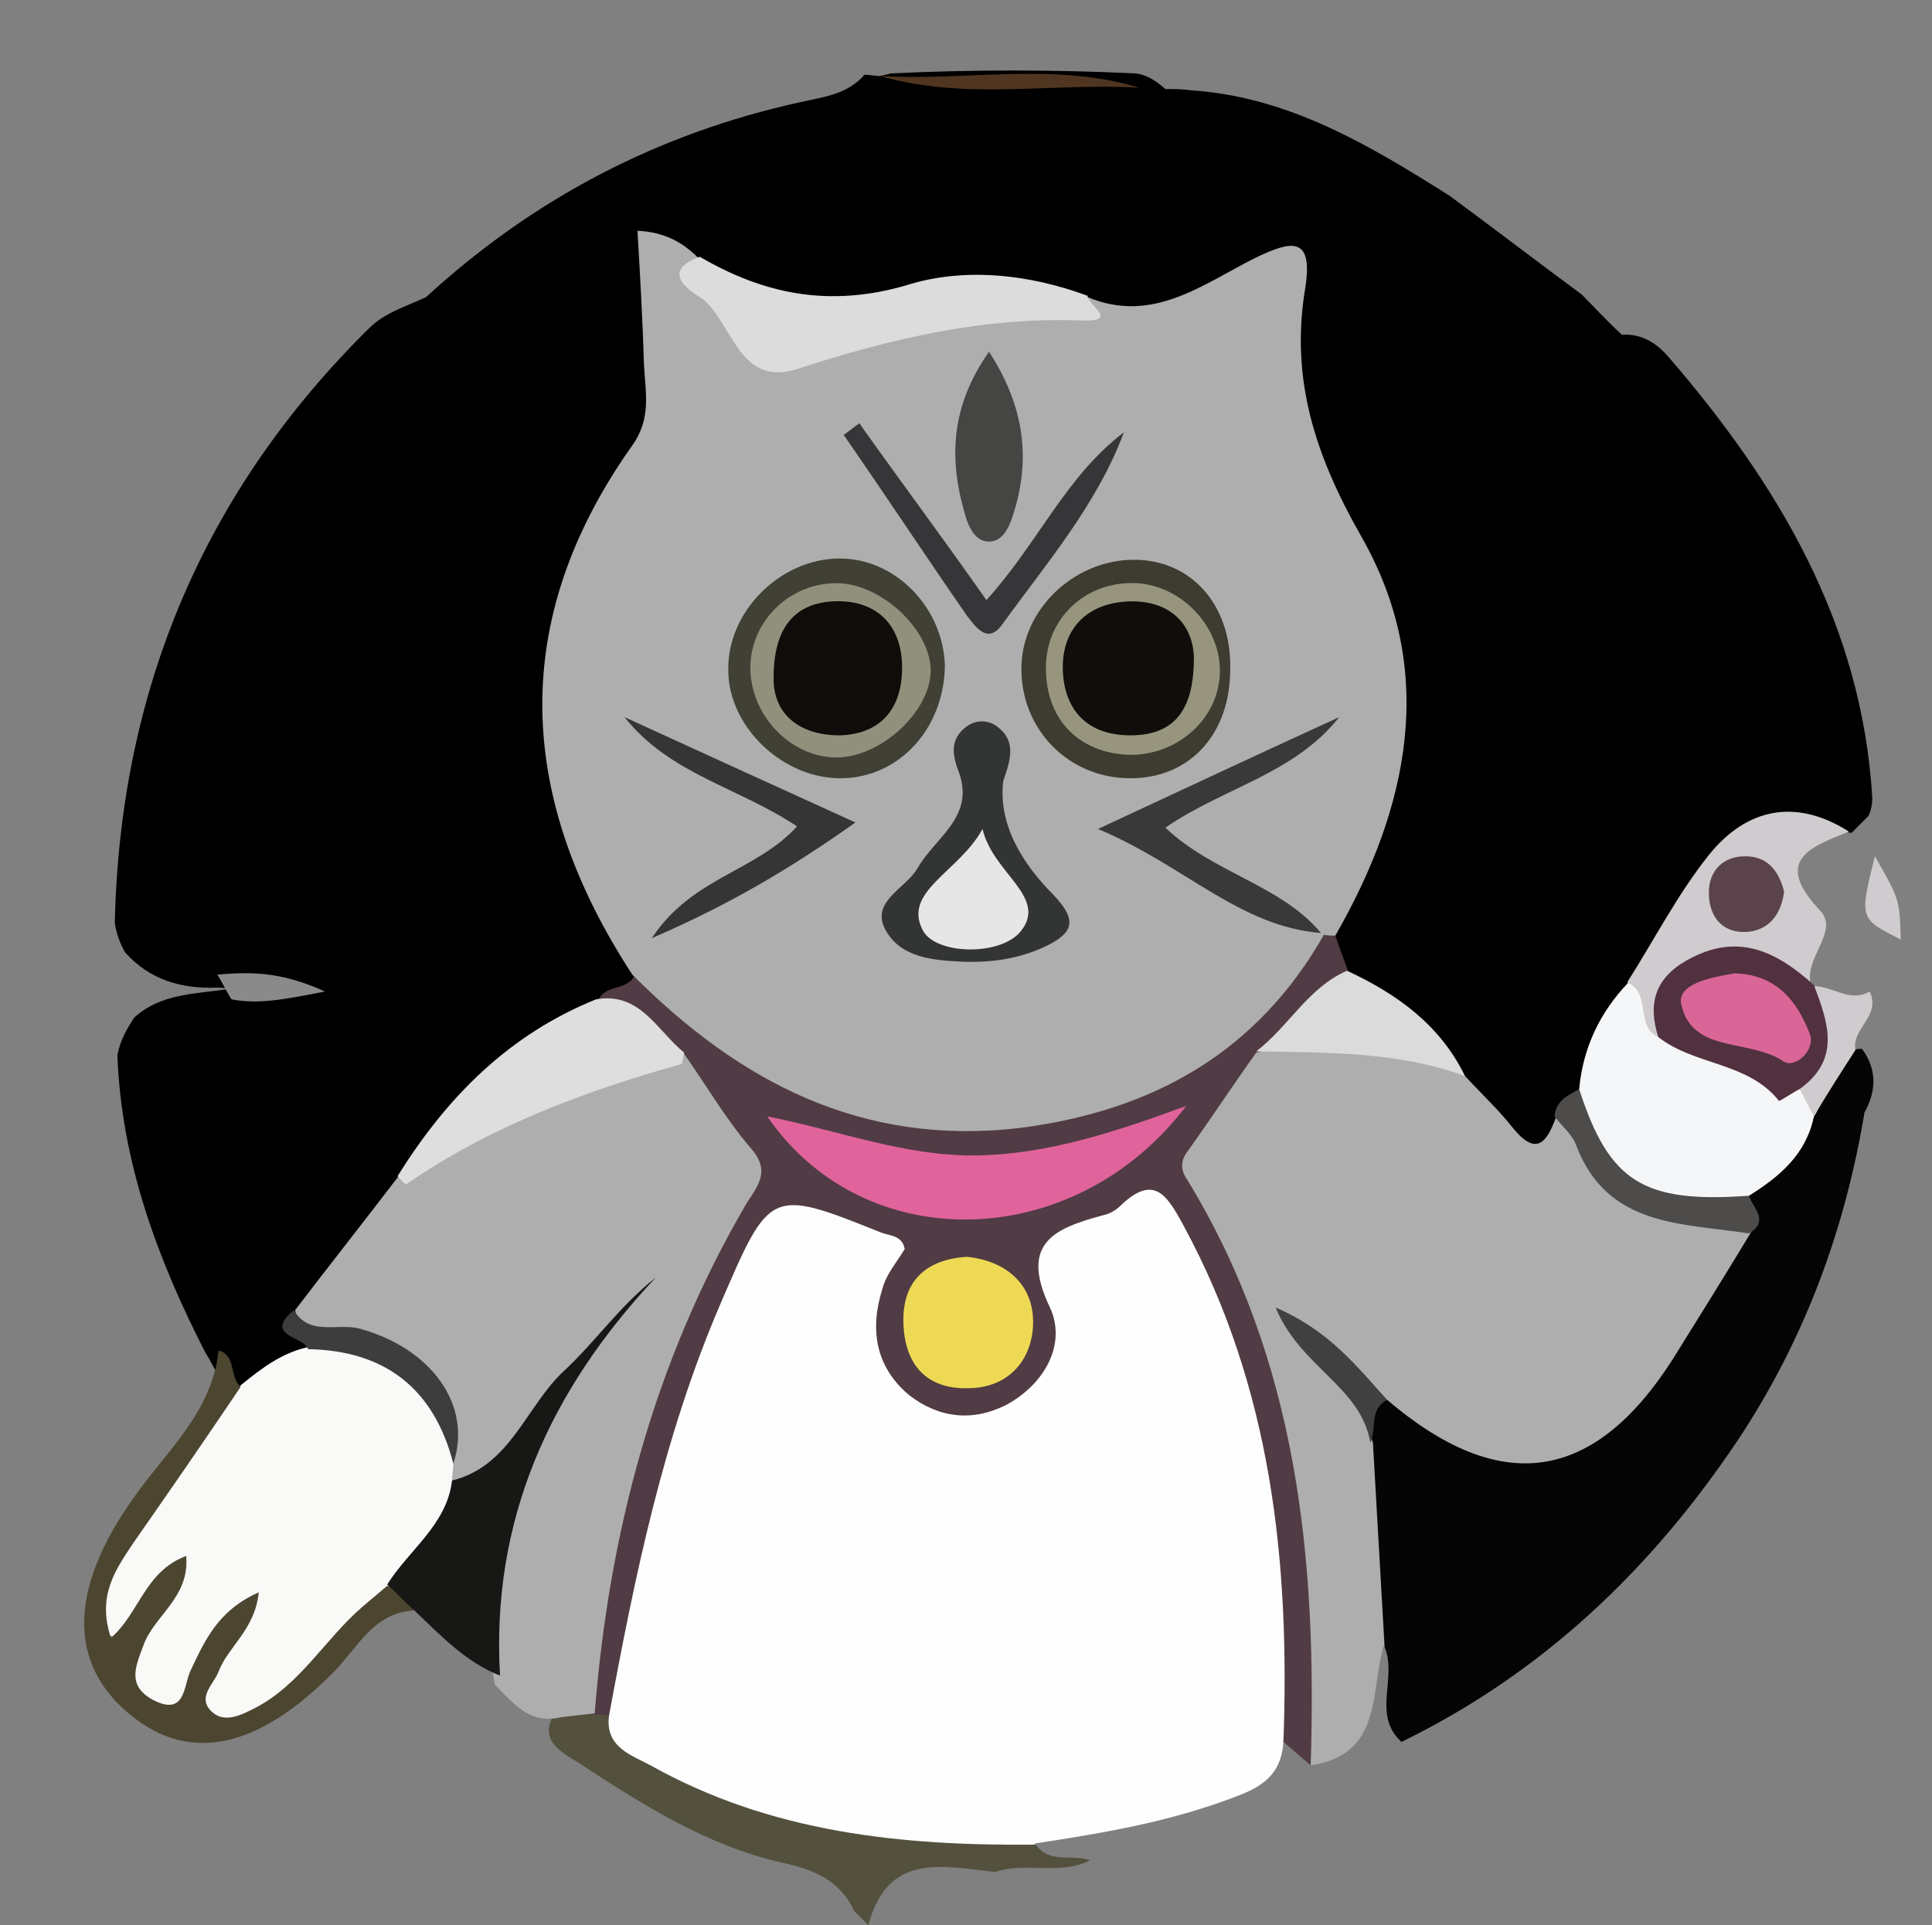 <svg width="289" height="288" viewBox="0 0 289 288" fill="none" xmlns="http://www.w3.org/2000/svg">
<rect x="0" y="0" width="289" height="288" fill="#808080" stroke="none"/>
<g clip-path="url(#clip0_58:2115)">
<path d="M191.983 260.376C191.789 264.851 189.46 266.99 185.386 268.547C175.491 272.437 165.208 274.188 154.925 275.744C149.493 280.219 143.09 278.662 137.27 278.079C124.465 276.912 111.853 273.799 100.018 268.547C94.974 266.407 89.93 263.878 89.347 257.264C91.094 235.476 96.72 214.661 105.063 194.624C106.227 191.706 107.779 188.788 109.331 186.064C115.54 175.754 126.599 174.587 134.748 183.535C136.882 185.87 136.688 188.204 135.524 190.733C134.359 193.456 134.165 196.374 134.554 199.292C135.33 205.323 138.628 209.019 144.642 208.825C150.269 208.63 153.179 204.934 153.955 199.487C154.149 198.125 154.537 196.764 153.955 195.596C149.299 185.675 155.313 182.368 163.268 179.061C173.939 174.781 174.909 174.392 179.954 183.924C191.789 206.296 195.863 230.029 194.117 255.124C193.923 257.069 193.341 259.015 191.983 260.376Z" fill="#FEFEFE"/>
<path d="M206.922 246.37C204.982 253.373 206.728 262.516 196.057 264.072C192.759 259.793 193.535 254.929 193.729 250.066C194.893 224.777 189.267 201.432 177.044 179.45C174.909 175.559 174.715 172.252 177.626 168.751C180.924 164.86 181.7 159.024 186.745 156.495C197.415 154.355 207.892 154.161 217.981 158.44C223.802 159.607 225.936 168.362 233.503 166.222C235.831 167 236.995 168.945 238.159 170.696C241.846 177.505 247.666 180.423 255.039 181.006C257.949 181.201 261.635 180.228 262.799 184.702C259.307 196.374 252.711 206.49 244.368 215.05C234.861 224.971 219.533 223.026 206.922 211.743C204.4 208.63 201.684 205.712 199.938 204.156C203.624 207.074 206.34 212.132 207.698 218.357C208.28 224.582 209.445 230.613 209.833 236.643C210.027 239.95 210.221 243.646 206.922 246.37Z" fill="#AEAEAE"/>
<path d="M207.504 209.408C224.383 223.804 238.353 221.858 250.188 203.378C254.068 197.152 257.948 190.927 261.829 184.508C263.381 182.173 259.501 180.033 261.441 177.699C265.127 174.197 267.649 169.918 270.172 165.443C272.694 162.331 273.082 157.078 278.514 156.884C280.843 159.996 280.649 163.303 278.902 166.416C275.992 183.924 269.978 200.265 260.083 215.244C247.083 234.698 230.786 250.26 209.638 260.571C205.176 256.485 209.056 251.038 207.116 246.37C206.534 236.254 205.952 225.943 205.37 215.828C204.594 213.104 202.847 209.992 207.504 209.408Z" fill="#060505"/>
<path d="M187.909 157.468C184.417 162.331 181.118 167.389 177.626 172.252C176.462 173.808 176.656 175.17 177.626 176.532C194.118 203.572 197.028 233.336 196.058 264.072C194.7 262.905 193.342 261.738 191.983 260.571C192.953 233.725 190.237 207.657 177.044 183.341C174.522 178.672 172.582 175.559 167.537 180.423C166.955 181.006 165.985 181.59 165.015 181.784C157.836 183.73 152.404 185.87 157.06 195.596C159.582 201.043 156.284 207.074 150.464 210.186C145.419 212.715 140.375 212.132 135.912 208.63C130.868 204.35 130.092 198.709 132.032 192.678C132.614 190.538 134.166 188.788 135.33 186.842C134.942 184.702 133.002 184.897 131.644 184.313C115.152 177.699 115.152 177.894 107.78 195.013C99.243 214.855 94.975 235.67 91.094 256.68C90.124 257.458 89.348 257.264 88.378 256.68C84.304 248.899 87.602 241.312 89.348 234.114C93.811 215.633 98.079 197.153 108.168 180.617C110.302 177.116 110.108 174.003 107.586 170.696C105.064 167.389 103.123 163.498 100.989 159.997C97.497 155.522 92.452 153.188 88.378 149.297C89.154 145.601 92.064 145.212 94.975 144.823C98.079 145.017 100.213 147.157 102.347 149.103C131.838 175.17 165.791 173.225 192.565 144.239C193.342 143.267 194.312 142.294 195.088 141.321C195.67 140.543 196.446 139.96 197.222 139.57C198.192 139.376 199.162 139.376 199.938 139.96C201.684 141.71 202.46 143.85 201.684 146.379C198.192 150.853 194.312 155.717 187.909 157.468Z" fill="#513B44"/>
<path d="M148.911 280.024C141.15 279.246 132.807 276.912 129.897 288C129.121 287.222 128.539 286.638 127.763 285.86C125.629 281.191 121.554 279.635 117.092 278.662C105.839 276.133 96.332 270.103 86.825 263.878C84.109 262.127 80.035 260.376 83.333 255.707C85.273 254.735 87.213 254.929 88.96 256.485C89.736 256.485 90.318 256.485 91.094 256.68C90.512 261.349 94.392 262.516 97.302 264.072C115.346 274.188 134.942 276.133 154.925 275.939C157.06 278.857 160.358 277.301 163.074 278.273C158.612 280.608 153.373 278.468 148.911 280.024Z" fill="#53513E"/>
<path d="M216.818 29.269C223.414 34.133 230.011 39.191 236.608 44.054C238.548 45.999 240.488 48.139 242.622 50.084C245.532 49.89 247.667 51.252 249.413 53.197C265.904 72.261 278.515 93.271 280.068 119.339C280.068 120.311 279.874 121.284 279.486 122.062C278.71 122.84 277.739 123.813 276.963 124.591C264.74 122.646 256.591 127.704 251.353 138.598C249.801 141.71 247.473 144.628 245.726 147.741C242.234 152.41 239.712 157.467 237.772 162.914C236.802 165.054 234.667 166.222 232.727 167.194C231.369 170.89 229.817 173.03 226.325 168.75C224.191 166.027 221.668 163.693 219.34 161.164C213.714 155.522 205.953 152.41 201.685 145.406C201.102 143.656 200.326 141.71 199.744 139.959C197.998 136.458 200.132 133.734 201.296 130.816C210.415 111.363 208.863 92.299 197.804 74.401C192.76 66.425 190.237 59.033 192.566 49.89C193.342 47.166 194.312 43.859 191.208 41.914C188.685 40.358 186.163 42.498 184.029 43.665C177.044 47.945 169.672 49.501 161.911 46.777C152.404 44.443 142.509 44.054 133.39 46.194C122.331 48.917 113.213 46.583 104.288 41.136C101.377 39.58 97.885 37.051 98.855 43.665C100.795 55.92 98.079 66.62 91.483 77.708C81.2 95.216 81.588 114.086 90.124 132.567C92.065 136.847 95.363 140.932 94.781 146.184C93.423 148.324 90.124 147.157 89.348 150.075C87.408 155.911 81.006 156.3 77.513 159.996C72.081 165.832 65.872 170.696 61.41 177.505C56.171 183.535 52.097 190.538 47.246 196.763C46.276 198.709 47.829 201.043 46.664 202.989C43.754 205.907 40.456 208.435 36.188 208.825C33.083 207.852 32.307 204.739 30.755 202.405C23.576 188.398 18.144 173.808 17.562 157.857C17.95 155.717 18.92 153.966 20.084 152.215C24.159 148.519 29.397 148.713 34.247 147.935C36.964 147.935 39.68 147.546 40.65 147.741C39.098 147.546 35.8 147.935 32.501 147.741C27.069 147.935 22.412 146.574 18.726 142.488C17.95 141.127 17.368 139.57 17.174 138.014C17.95 103.192 30.561 73.429 55.201 49.112C57.529 46.777 60.828 45.805 63.738 44.443C79.841 29.658 98.467 19.932 119.809 15.263C123.301 14.485 126.794 14.096 129.316 11.178C130.092 11.178 130.868 11.372 131.644 11.372C132.226 11.178 132.808 11.178 133.196 10.983C145.419 10.399 157.643 10.399 169.866 10.983C171.612 11.178 172.97 12.15 174.328 13.318C175.686 13.318 176.85 13.318 178.208 13.512C192.76 14.485 204.789 21.683 216.818 29.269Z" fill="black"/>
<path d="M201.49 145.212C209.057 148.714 215.459 153.382 219.146 160.969C209.057 157.273 198.386 157.468 187.909 157.273C192.759 153.577 195.669 147.741 201.49 145.212Z" fill="#DBDBDB"/>
<path d="M232.533 167C232.727 164.665 234.474 163.887 236.22 162.915C242.04 172.641 251.741 175.754 261.636 178.866C262.218 180.812 264.74 182.563 261.636 184.508C251.547 182.952 240.488 183.535 235.832 171.474C235.25 169.723 233.698 168.556 232.533 167Z" fill="#4D4C4B"/>
<path d="M207.505 209.408C204.789 210.77 205.953 213.688 204.983 215.828C203.625 207.463 194.506 204.545 190.819 195.596C198.968 199.098 203.042 204.545 207.505 209.408Z" fill="#404040"/>
<path d="M261.635 178.866C245.725 180.034 240.681 176.727 236.219 162.915C236.801 156.689 239.323 151.437 243.591 146.963C248.248 145.99 247.666 150.853 249.8 152.604C256.008 157.468 263.381 159.608 270.56 162.136C272.306 163.498 272.694 165.054 271.336 167C270.172 172.641 266.291 175.948 261.635 178.866Z" fill="#F5F6F7"/>
<path d="M271.336 167C270.56 165.638 269.978 164.276 269.202 162.914C269.784 158.246 271.336 153.577 270.56 148.713C270.754 148.324 270.948 147.935 271.142 147.546C274.052 147.352 276.574 150.075 279.679 148.324C281.425 152.02 276.962 153.771 277.544 157.078C275.41 160.385 273.276 163.693 271.336 167Z" fill="#CFCBCE"/>
<path d="M248.054 155.133C244.562 153.577 247.084 148.519 243.398 146.962C247.472 140.543 250.964 133.734 255.621 127.898C261.247 120.895 268.62 119.339 276.575 124.396C270.754 126.731 265.128 128.676 272.306 136.263C275.217 139.376 269.59 143.461 270.948 147.546L271.142 147.351C270.366 147.935 269.396 147.935 268.426 147.546C255.815 142.488 254.069 143.072 248.054 155.133Z" fill="#CFCBCE"/>
<path d="M280.455 128.093C284.141 134.512 284.141 134.512 284.335 140.543C278.126 137.43 278.126 137.43 280.455 128.093Z" fill="#CFCBCE"/>
<path d="M94.586 145.795C77.319 119.338 75.961 92.882 94.586 66.62C97.497 62.534 96.526 58.644 96.332 54.559C96.138 47.944 95.751 41.33 95.362 34.522C99.437 34.716 102.153 36.272 104.481 38.607C111.854 53.002 113.6 53.78 128.151 50.084C138.434 47.361 148.911 44.832 159.582 46.194C161.522 46.388 162.687 45.804 162.687 44.443C172.387 48.528 179.954 42.497 187.715 38.607C192.953 36.078 196.446 35.105 195.281 42.886C192.953 56.504 196.64 67.981 203.624 80.237C215.071 100.274 210.803 120.7 199.744 139.959C199.162 139.959 198.386 139.959 197.804 139.765C191.595 136.457 185.193 133.345 179.372 129.454C177.044 127.898 173.357 127.509 173.94 123.618C174.522 120.311 177.82 119.728 180.536 118.56C185.193 116.42 190.043 114.475 194.699 112.335C189.073 114.864 183.252 117.004 177.626 119.728C175.686 120.7 172.969 121.284 172.581 123.813C172.193 126.536 175.104 127.12 177.044 128.287C184.028 132.178 190.819 136.457 198.192 139.57C188.103 157.467 172.387 166.221 152.404 168.75C128.733 171.474 110.496 161.747 94.586 145.795Z" fill="#AEAEAE"/>
<path d="M44.142 195.985C49.186 189.371 54.425 182.757 59.469 176.143C72.468 166.805 86.437 160.191 102.347 157.662C105.645 162.331 108.555 167.389 112.242 171.669C115.346 175.17 113.406 177.31 111.66 180.034C97.884 203.572 91.094 229.251 88.96 256.291C87.213 256.486 85.661 256.68 83.915 256.875C79.259 258.042 76.737 254.735 74.02 252.011C71.11 236.449 74.02 221.858 83.333 209.019C86.243 204.934 89.93 201.238 91.676 198.709C88.184 204.35 81.587 209.797 77.319 217.19C75.378 220.497 72.468 223.609 67.812 222.053C67.036 221.469 66.648 220.691 66.648 219.719C66.26 209.603 62.573 204.739 53.066 201.432C49.768 200.071 45.112 201.043 44.142 195.985Z" fill="#AEAEAE"/>
<path d="M177.432 165.443C160.747 187.426 129.316 188.204 114.765 167C125.63 169.139 135.525 173.03 146.195 172.836C156.866 172.641 166.761 169.334 177.432 165.443Z" fill="#E0649B"/>
<path d="M102.347 157.468C102.153 158.051 102.153 159.219 101.765 159.219C87.213 163.304 73.244 168.556 60.827 177.116C60.633 177.31 59.857 176.338 59.469 175.948C66.842 164.082 76.154 154.744 89.154 149.492C95.75 148.325 98.272 154.161 102.347 157.468Z" fill="#DEDEDE"/>
<path d="M144.643 188.009C150.464 188.593 154.538 192.094 154.538 197.736C154.538 203.377 150.852 207.657 144.837 207.657C138.629 207.852 135.33 204.156 135.136 197.931C134.942 191.9 138.241 188.398 144.643 188.009Z" fill="#EED954"/>
<path d="M67.812 218.94C67.812 219.718 67.618 220.691 67.618 221.469C70.335 229.834 62.768 232.947 59.082 238.005C55.589 240.923 52.291 244.035 49.575 247.537C47.828 249.871 45.888 252.011 43.56 253.762C40.068 256.485 35.799 260.182 31.531 256.485C27.069 252.789 32.307 249.288 33.277 246.175C29.203 248.12 31.143 259.987 22.218 254.929C13.681 250.066 21.83 244.424 22.994 239.755C21.248 241.312 20.472 246.564 16.398 244.619C12.905 242.868 14.069 238.588 15.428 235.865C20.86 225.165 27.457 215.244 36.188 207.074C39.292 204.545 42.396 202.21 46.47 201.432C57.335 198.709 66.454 205.906 67.812 218.94Z" fill="#F9F9F8"/>
<path d="M35.993 207.463C30.755 215.244 25.516 222.831 20.084 230.612C17.368 234.697 14.457 238.588 16.592 245.008C20.86 241.312 21.636 235.086 27.845 232.752C28.427 238.977 22.994 241.701 21.442 246.175C20.278 249.287 18.92 252.205 22.994 254.345C27.651 256.68 27.457 252.4 28.427 250.066C30.561 245.591 32.501 240.922 38.71 238.199C38.128 243.84 34.053 246.369 32.695 250.066C31.919 252.011 29.397 253.956 31.725 256.096C33.665 257.847 36.187 256.485 38.128 255.513C44.918 252.011 48.605 245.202 54.231 240.339C55.395 239.366 56.753 238.199 57.917 237.226C60.246 237.421 62.38 237.81 61.798 240.922C55.783 241.312 53.455 246.564 49.963 250.066C38.904 261.349 28.621 263.878 19.696 256.68C9.995 248.898 10.383 237.615 19.89 224.193C24.74 217.189 31.725 211.353 32.695 202.016C35.411 202.794 34.247 205.906 35.993 207.463Z" fill="#4C4631"/>
<path d="M162.687 44.248C162.687 45.61 167.537 48.139 161.91 47.944C147.165 47.361 133.196 50.668 119.421 55.142C110.69 58.06 109.72 48.722 105.257 44.832C104.869 44.443 97.691 40.941 104.675 38.412C114.376 44.054 124.077 45.999 135.524 42.692C144.061 39.968 153.762 40.941 162.687 44.248Z" fill="#DCDCDC"/>
<path d="M67.812 218.94C64.901 207.657 57.529 202.016 46.082 201.821C45.5 199.876 39.291 199.876 43.947 195.985C46.276 199.876 50.35 197.931 53.648 198.709C64.513 201.627 70.722 210.186 67.812 218.94Z" fill="#3D3D3D"/>
<path d="M131.644 11.372C144.449 12.15 157.642 9.232 170.448 13.123C157.448 12.345 144.449 15.068 131.644 11.372Z" fill="#503620"/>
<path d="M34.634 149.491C33.858 148.324 33.276 146.962 32.5 145.795C37.157 145.406 41.813 145.212 48.604 148.324C42.589 149.491 38.709 150.269 34.634 149.491Z" fill="#8A8A8A"/>
<path d="M248.054 155.133C246.502 150.27 247.472 146.379 252.323 143.655C259.889 139.376 265.71 142.294 271.336 147.352C273.47 152.993 275.411 158.44 269.202 162.914C268.038 163.498 266.098 164.86 266.098 164.665C261.441 158.829 253.487 159.413 248.054 155.133Z" fill="#52313F"/>
<path d="M266.874 133.345C266.486 136.652 264.739 138.987 261.635 139.376C257.949 139.765 255.621 137.43 255.621 133.54C255.621 130.233 257.755 128.093 261.053 128.093C264.545 128.093 266.098 130.427 266.874 133.345Z" fill="#5A434A"/>
<path d="M150.075 116.81C149.299 123.23 152.791 129.066 157.642 133.929C161.134 137.625 160.746 139.571 156.089 141.71C152.209 143.461 148.135 144.045 143.866 143.85C139.598 143.656 134.942 143.267 132.613 139.376C129.897 134.902 135.524 132.956 137.27 129.844C139.792 125.37 145.807 122.257 143.478 115.643C142.508 113.114 141.926 110.585 144.642 108.64C146.001 107.667 147.747 107.667 149.105 108.64C152.015 110.78 151.239 113.503 150.075 116.81Z" fill="#333434"/>
<path d="M184.028 100.08C184.028 109.807 178.014 116.421 169.089 116.421C159.776 116.421 152.597 109.028 152.791 99.691C152.985 91.131 160.552 83.933 169.283 83.739C178.014 83.544 184.222 90.353 184.028 100.08Z" fill="#3E3B30"/>
<path d="M126.017 116.421C117.286 116.615 108.943 108.834 108.943 100.274C108.749 91.52 116.704 83.544 125.629 83.544C133.971 83.544 141.15 90.937 141.344 99.691C141.15 109.028 134.554 116.226 126.017 116.421Z" fill="#404035"/>
<path d="M128.539 63.313C134.747 72.067 141.15 80.626 147.552 89.77C155.313 81.21 159.387 71.289 168.118 64.675C164.044 75.569 156.477 84.323 149.881 93.466C147.746 96.384 146 93.855 144.642 92.104C138.434 83.156 132.419 74.012 126.21 65.064C126.987 64.48 127.763 63.897 128.539 63.313Z" fill="#363639"/>
<path d="M197.61 139.57C185.387 138.597 177.238 129.454 164.239 124.007C178.014 117.588 189.267 112.335 200.326 107.277C193.535 115.837 183.058 117.782 174.328 123.813C181.506 130.621 191.595 132.372 197.61 139.57C197.61 139.765 197.61 139.57 197.61 139.57Z" fill="#39393A"/>
<path d="M119.226 123.618C110.496 117.782 100.213 115.837 93.422 107.277C104.481 112.335 115.54 117.393 127.957 123.035C118.062 130.038 109.138 135.29 97.496 140.348C103.511 131.205 113.018 130.427 119.226 123.618Z" fill="#353536"/>
<path d="M147.942 52.613C153.374 60.978 154.344 69.149 151.24 77.903C150.658 79.459 149.688 81.015 147.942 81.015C146.195 81.015 145.225 79.459 144.643 77.903C141.927 69.343 141.927 61.173 147.942 52.613Z" fill="#454544"/>
<path d="M61.798 240.728C60.44 239.561 59.276 238.199 57.917 237.032C61.216 231.78 66.842 228.084 67.618 221.469C76.349 219.33 78.677 210.381 84.304 205.129C88.96 200.849 92.647 195.402 98.079 191.122C82.17 208.047 73.439 227.5 74.797 250.65C69.752 248.704 65.872 244.619 61.798 240.728Z" fill="#171715"/>
<path d="M259.502 145.601C265.71 145.796 268.815 149.686 270.755 154.744C271.531 157.079 268.621 159.802 266.874 158.829C261.83 155.328 253.293 157.662 251.547 150.464C250.577 147.157 256.009 146.185 259.502 145.601Z" fill="#D96697"/>
<path d="M146.971 124.008C148.524 130.622 156.672 134.124 152.792 139.181C149.882 143.072 139.987 142.878 138.047 139.181C134.942 133.345 143.479 130.427 146.971 124.008Z" fill="#E5E6E5"/>
<path d="M182.477 100.663C182.283 107.472 176.268 112.919 169.089 112.919C161.135 112.724 156.09 107.278 156.478 99.107C156.866 92.104 162.687 86.851 170.059 87.24C176.85 87.63 182.671 93.855 182.477 100.663Z" fill="#98957E"/>
<path d="M124.854 113.308C118.063 113.114 112.242 106.889 112.242 99.885C112.242 92.882 118.257 87.046 125.436 87.241C131.838 87.435 139.017 94.049 139.211 100.08C139.405 106.305 131.644 113.503 124.854 113.308Z" fill="#91907C"/>
<path d="M178.596 98.329C178.596 105.721 176.074 110.001 169.09 110.001C163.075 110.001 159.389 106.694 159.001 100.664C158.613 94.049 162.687 90.159 168.895 89.964C174.716 89.77 178.402 93.077 178.596 98.329Z" fill="#100E0B"/>
<path d="M115.734 102.025C115.54 94.438 118.45 90.353 124.465 89.964C130.867 89.575 134.942 93.271 134.942 99.885C134.942 105.916 131.837 109.806 125.629 110.001C119.614 110.001 115.928 106.888 115.734 102.025Z" fill="#0F0C09"/>
</g>
<defs>
<clipPath id="clip0_58:2115">
<rect width="289" height="288" fill="white"/>
</clipPath>
</defs>
</svg>
